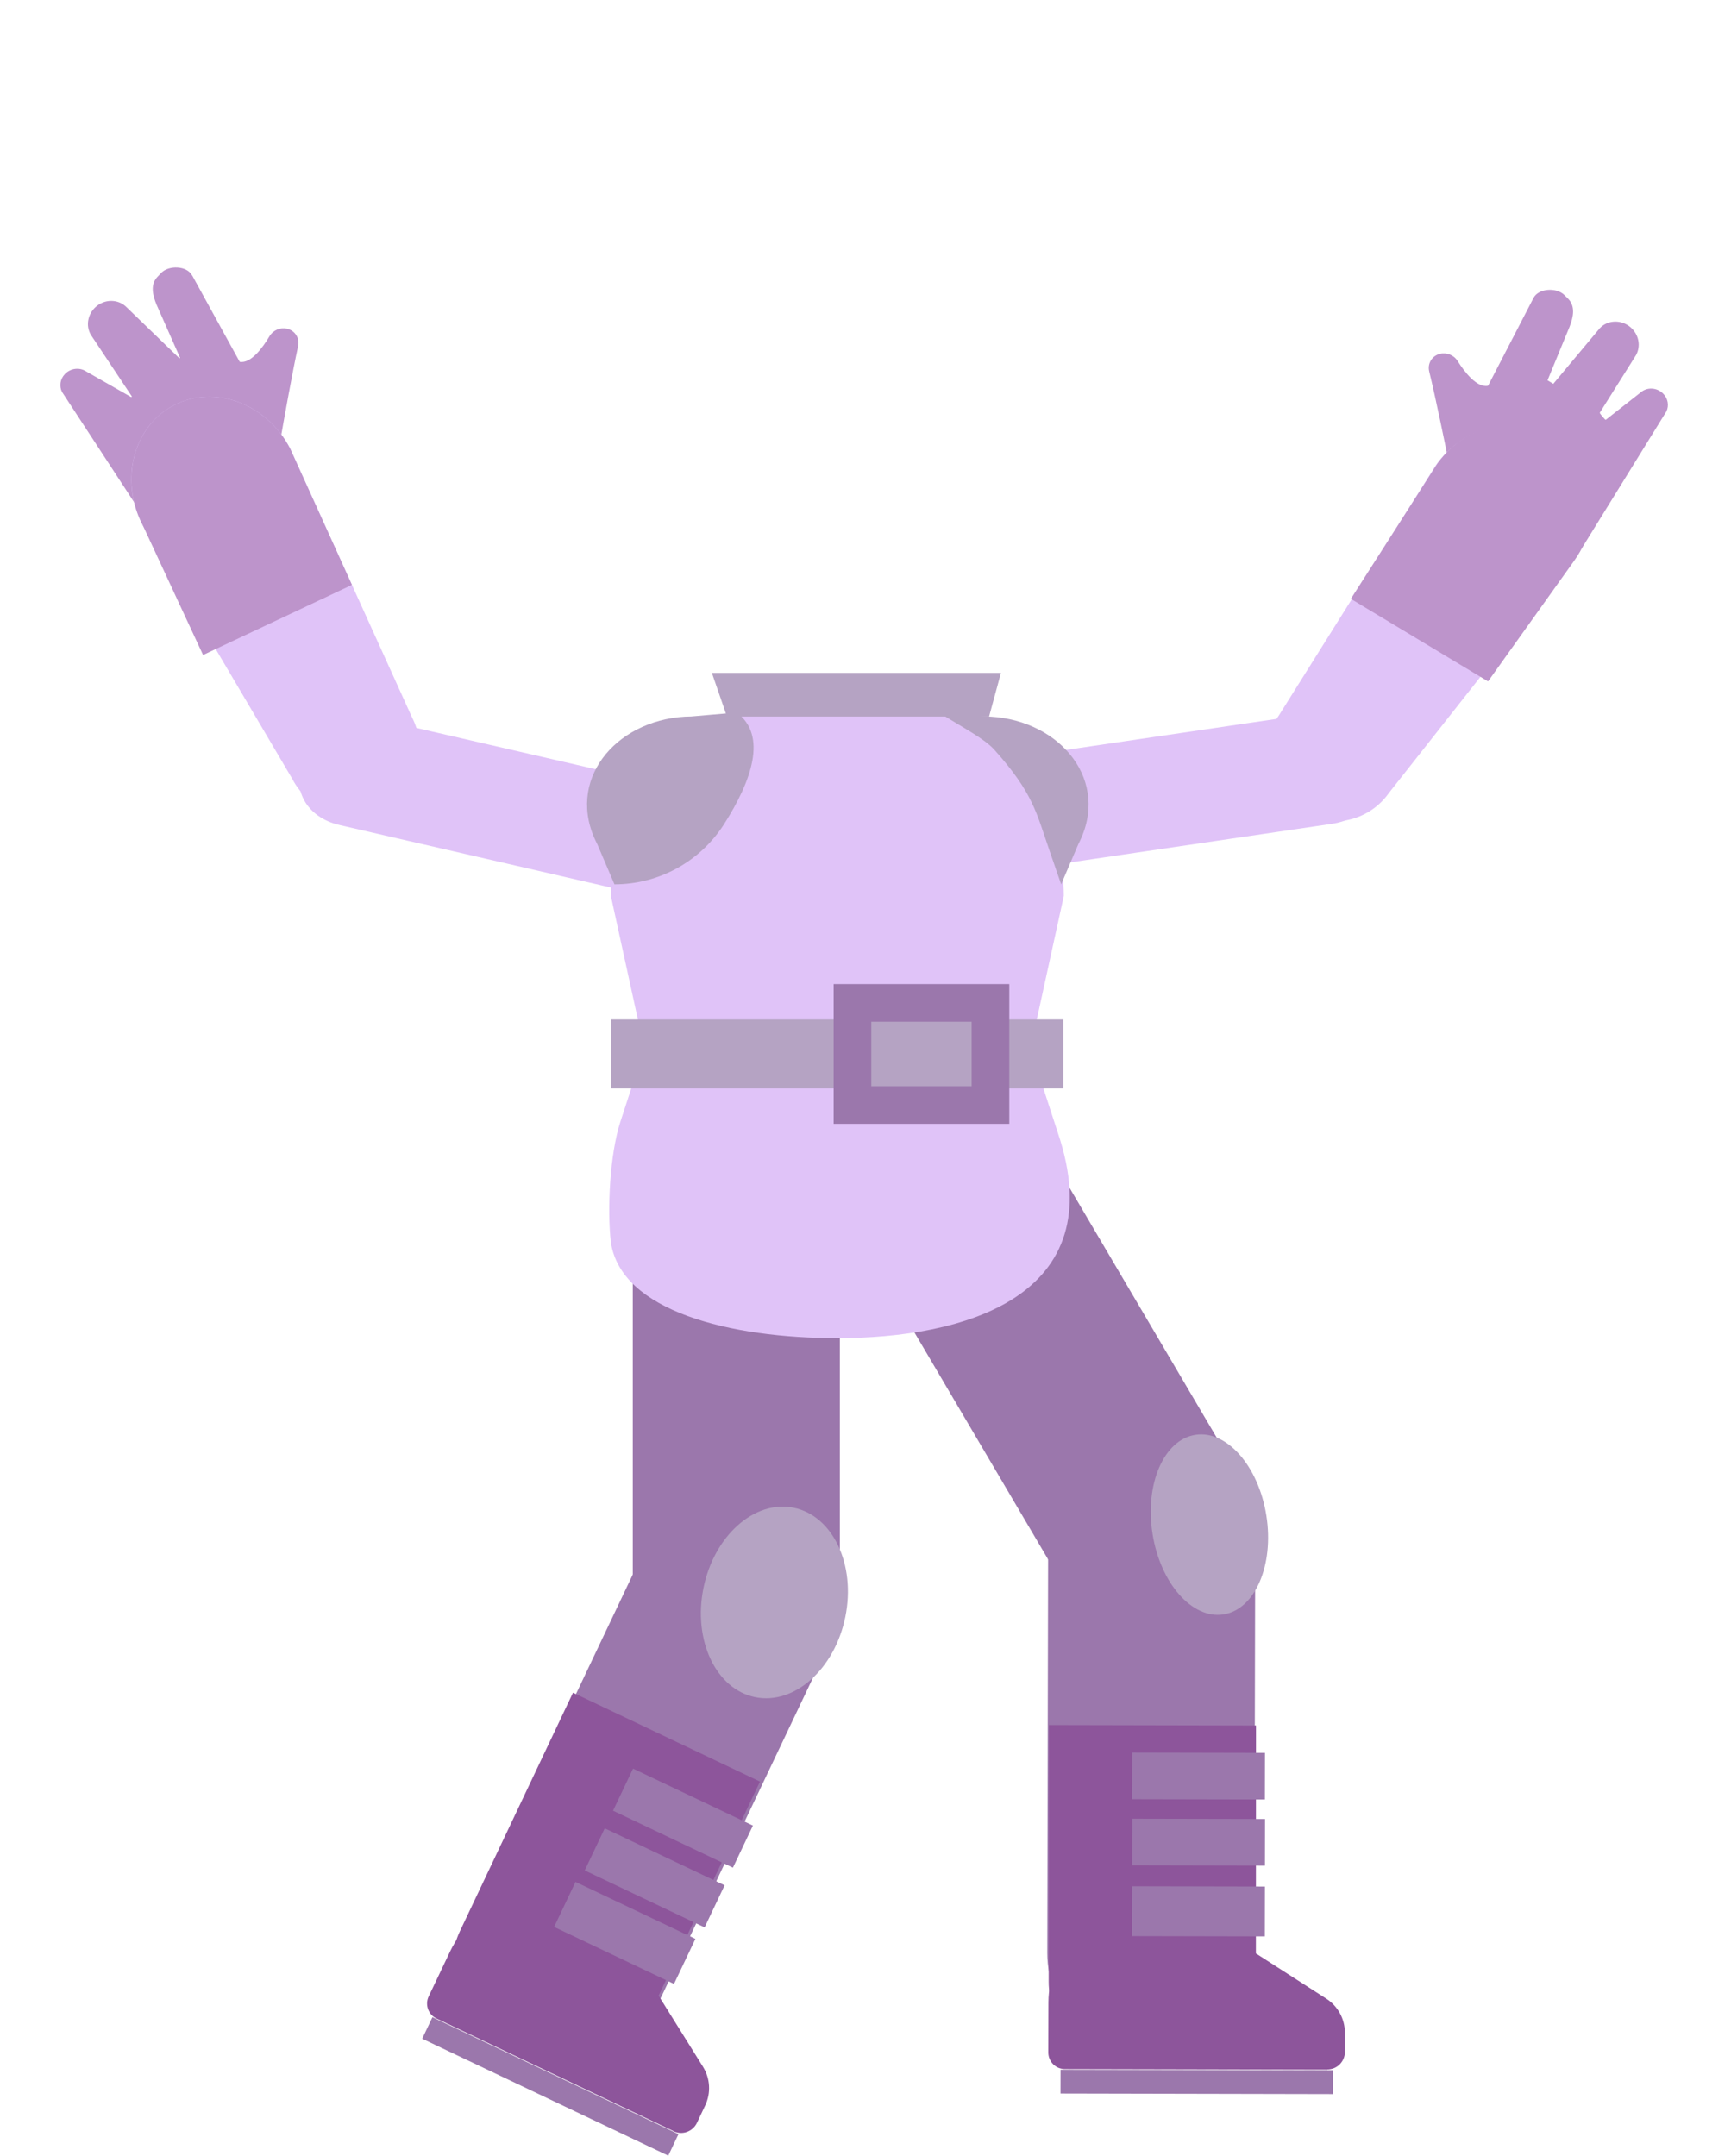 <?xml version="1.0" encoding="UTF-8"?><svg xmlns="http://www.w3.org/2000/svg" viewBox="0 0 275.94 343.68"><defs><style>.d{fill:#e0c3f8;}.e{stroke:#9b77ac;stroke-miterlimit:10;stroke-width:6px;}.e,.f{fill:none;}.g{fill:#8d559b;}.h{fill:#bd94cb;}.i{fill:#b5a3c3;}.j{fill:#9b77ac;}</style></defs><g id="a"/><g id="b"><g id="c"><g><g><path class="h" d="M30.62,43.88l7.59,13.8c1.79,.33,3.68-2.28,4.75-4.08,.57-.96,1.71-1.44,2.79-1.2,1.28,.29,2.05,1.51,1.77,2.78-.91,4.13-2.4,12.54-2.83,14.99l2.3,4.43-23,9.46-14.1-21.57c-.48-.93-.3-2.07,.46-2.86,.88-.92,2.29-1.11,3.33-.45l7.19,4.1c.07,.06,.18-.03,.13-.11l-6.53-9.81c-.81-1.41-.51-3.21,.73-4.38h0c1.43-1.35,3.66-1.35,4.98,0l8.42,8.14,.11-.07-3.74-8.45c-.64-1.54-1.05-3.24,.15-4.49l.56-.59c1.23-1.29,4.14-1.15,4.92,.37Z"/><path class="h" d="M244.45,47.51l-7.24,13.99c-1.78,.37-3.74-2.19-4.86-3.96-.59-.94-1.75-1.4-2.82-1.13-1.27,.32-2.01,1.56-1.7,2.82,1.02,4.11,2.72,12.48,3.21,14.92l-2.19,4.49,23.24,8.87,13.55-21.92c.46-.94,.25-2.08-.53-2.85-.9-.9-2.32-1.05-3.34-.36l-5.8,4.55c-.07,.06-1-1.05-.95-1.13l5.8-9.22c.77-1.43,.43-3.22-.84-4.36h0c-1.46-1.31-3.7-1.26-4.97,.12l-7.4,8.85-.92-.56,3.52-8.55c.6-1.55,.97-3.26-.27-4.49l-.58-.57c-1.27-1.26-4.16-1.04-4.91,.49Z"/><path class="d" d="M54.14,131.53l44.19,10.18c5.36,1.23,11.52-1.44,13.77-5.98h0c2.25-4.54-.27-9.22-5.63-10.45l-44.19-10.18c-5.36-1.23-11.52,1.44-13.77,5.98h0c-2.25,4.54,.27,9.22,5.63,10.45Z"/><path class="d" d="M22.75,83.75l23.86,40.45c2.73,5.26,9.21,7.3,14.47,4.57h0c5.26-2.73,7.3-9.21,4.57-14.47l-19.39-42.77c-3.74-7.2-12.04-10.3-18.53-6.93h0c-6.49,3.37-8.72,11.94-4.98,19.14Z"/><path class="h" d="M56.1,93.24l-9.84-21.71c-3.74-7.19-12.04-10.3-18.53-6.93-4.6,2.39-7.06,7.4-6.76,12.68,.12,2.16,.7,4.37,1.79,6.46l9.61,20.68,23.74-11.18Z"/><path class="d" d="M212.3,131.34l-44.86,6.61c-5.44,.8-11.37-2.36-13.24-7.06h0c-1.88-4.7,1.01-9.17,6.45-9.97l44.86-6.61c5.44-.8,11.37,2.36,13.24,7.06h0c1.88,4.7-1.01,9.17-6.45,9.97Z"/><path class="d" d="M250.48,89.53l-29.07,36.88c-3.41,4.84-10.11,6-14.95,2.59h0c-4.84-3.41-6-10.11-2.59-14.95l24.95-39.78c4.67-6.63,13.31-8.59,19.29-4.38h0c5.98,4.21,7.04,13.01,2.37,19.64Z"/><rect class="j" x="149.75" y="166.2" width="33.01" height="96.95" rx="16.5" ry="16.5" transform="translate(-85.95 114.09) rotate(-30.5)"/><rect class="j" x="135.04" y="262.88" width="96.95" height="33.01" rx="16.5" ry="16.5" transform="translate(-96.25 462.32) rotate(-89.88)"/><rect class="j" x="100.87" y="171.01" width="33.01" height="96.95" rx="16.5" ry="16.5"/><g><g><path class="g" d="M211.57,329.94l-41.83-.09c-1.46,0-2.63-1.19-2.63-2.64l.02-7.98c.03-8.55,6.97-15.45,15.52-15.44l6.27,.02c4.17,0,9.85,3.22,11.23,7.57h0l11.28,7.25c1.85,1.19,2.96,3.24,2.96,5.43v3.06c0,1.55-1.27,2.81-2.82,2.8Z"/><rect class="j" x="188.87" y="310.17" width="3.8" height="43.43" transform="translate(-141.51 521.97) rotate(-89.88)"/></g><g><path class="g" d="M167.17,315.94l.04-40.93,33.01,.07-.02,41.14c0,5.84-4.25,10.61-9.6,10.8-4.25,.15-9.25,.09-13.54-.01-5.51-.14-9.9-5.05-9.89-11.06Z"/><rect class="j" x="187.34" y="283.09" width="7.43" height="21.16" transform="translate(-103 484.12) rotate(-89.88)"/><rect class="j" x="187.34" y="272.54" width="7.43" height="21.16" transform="translate(-92.46 473.6) rotate(-89.88)"/><rect class="j" x="187.06" y="294.11" width="7.95" height="21.16" transform="translate(-114.04 495.1) rotate(-89.88)"/></g></g><rect class="j" x="55.88" y="265.61" width="96.95" height="33.01" rx="16.5" ry="16.5" transform="translate(-195.24 255.28) rotate(-64.58)"/><g><path class="d" d="M133.48,213.33h0c-17.03,0-34.5-4.29-36.1-15.29-.62-5.29-.14-14.13,1.51-19.19l3.81-11.69-5.32-24.32c0-17.23,13.97-31.2,31.2-31.2h9.8c17.23,0,31.2,13.97,31.2,31.2l-5.32,24.32,4.36,13.4c8.92,26.32-15.21,32.77-35.15,32.77Z"/><path class="i" d="M97.95,140.98h0l-2.75-6.43c-5.18-9.98,2.76-19.65,13.99-20.3,.33-.02,.66-.03,.99-.03l7.26-.63h0c4.94,3.69,2.36,10.93-2.01,17.79-3.81,5.97-10.39,9.6-17.48,9.6Z"/><path class="i" d="M167.28,135.55l1.88,5.43,2.75-6.43c5.18-9.98-2.76-19.65-13.99-20.3-.33-.02-.66-.03-.99-.03l-9.14-1.15,1.88,.52c3.97,2.51,7.24,4.14,8.88,5.98,6.11,6.84,6.64,9.92,8.73,15.97Z"/><rect class="i" x="97.38" y="162.52" width="72.12" height="11"/><rect class="e" x="135.89" y="159.88" width="22" height="16.28"/></g><path class="h" d="M215.34,95.47l13.79-21.56c4.76-6.58,13.52-8.45,19.53-4.17,4.27,3.03,6.01,8.35,4.97,13.53-.43,2.13-1.32,4.22-2.7,6.14l-13.72,19.22-21.87-13.16Z"/><g><g><path class="g" d="M107.36,339.74l-37.78-17.95c-1.31-.62-1.87-2.2-1.25-3.51l3.43-7.2c3.68-7.71,12.91-10.99,20.63-7.33l5.66,2.7c3.77,1.79,7.53,7.13,6.91,11.65h0l7.1,11.38c1.16,1.86,1.3,4.19,.35,6.18l-1.31,2.77c-.67,1.4-2.34,2-3.74,1.33Z"/><rect class="j" x="85.83" y="310.9" width="3.8" height="43.43" transform="translate(-250.34 269.08) rotate(-64.58)"/></g><g><path class="g" d="M73.33,307.84l18.01-37.99,29.81,14.17-18.08,38.19c-2.57,5.42-8.5,8.04-13.42,5.93-3.91-1.68-8.41-3.86-12.23-5.8-4.92-2.48-6.74-8.92-4.09-14.5Z"/><rect class="j" x="100.64" y="288.78" width="7.43" height="21.16" transform="translate(-210.81 265.12) rotate(-64.58)"/><rect class="j" x="105.16" y="279.26" width="7.43" height="21.16" transform="translate(-199.64 263.77) rotate(-64.58)"/><rect class="j" x="95.61" y="297.56" width="7.95" height="21.16" transform="translate(-221.46 265.82) rotate(-64.58)"/></g></g><ellipse class="i" cx="192.8" cy="243.06" rx="9.19" ry="14.49" transform="translate(-35.36 32.83) rotate(-8.92)"/><ellipse class="i" cx="123.44" cy="255.45" rx="15.41" ry="11.54" transform="translate(-151.46 325.59) rotate(-78.52)"/></g><rect class="f" width="275.94" height="343.68"/><polygon class="i" points="157.67 114.23 115.88 114.23 113.48 107.27 159.56 107.27 157.67 114.23"/></g></g></g></svg>